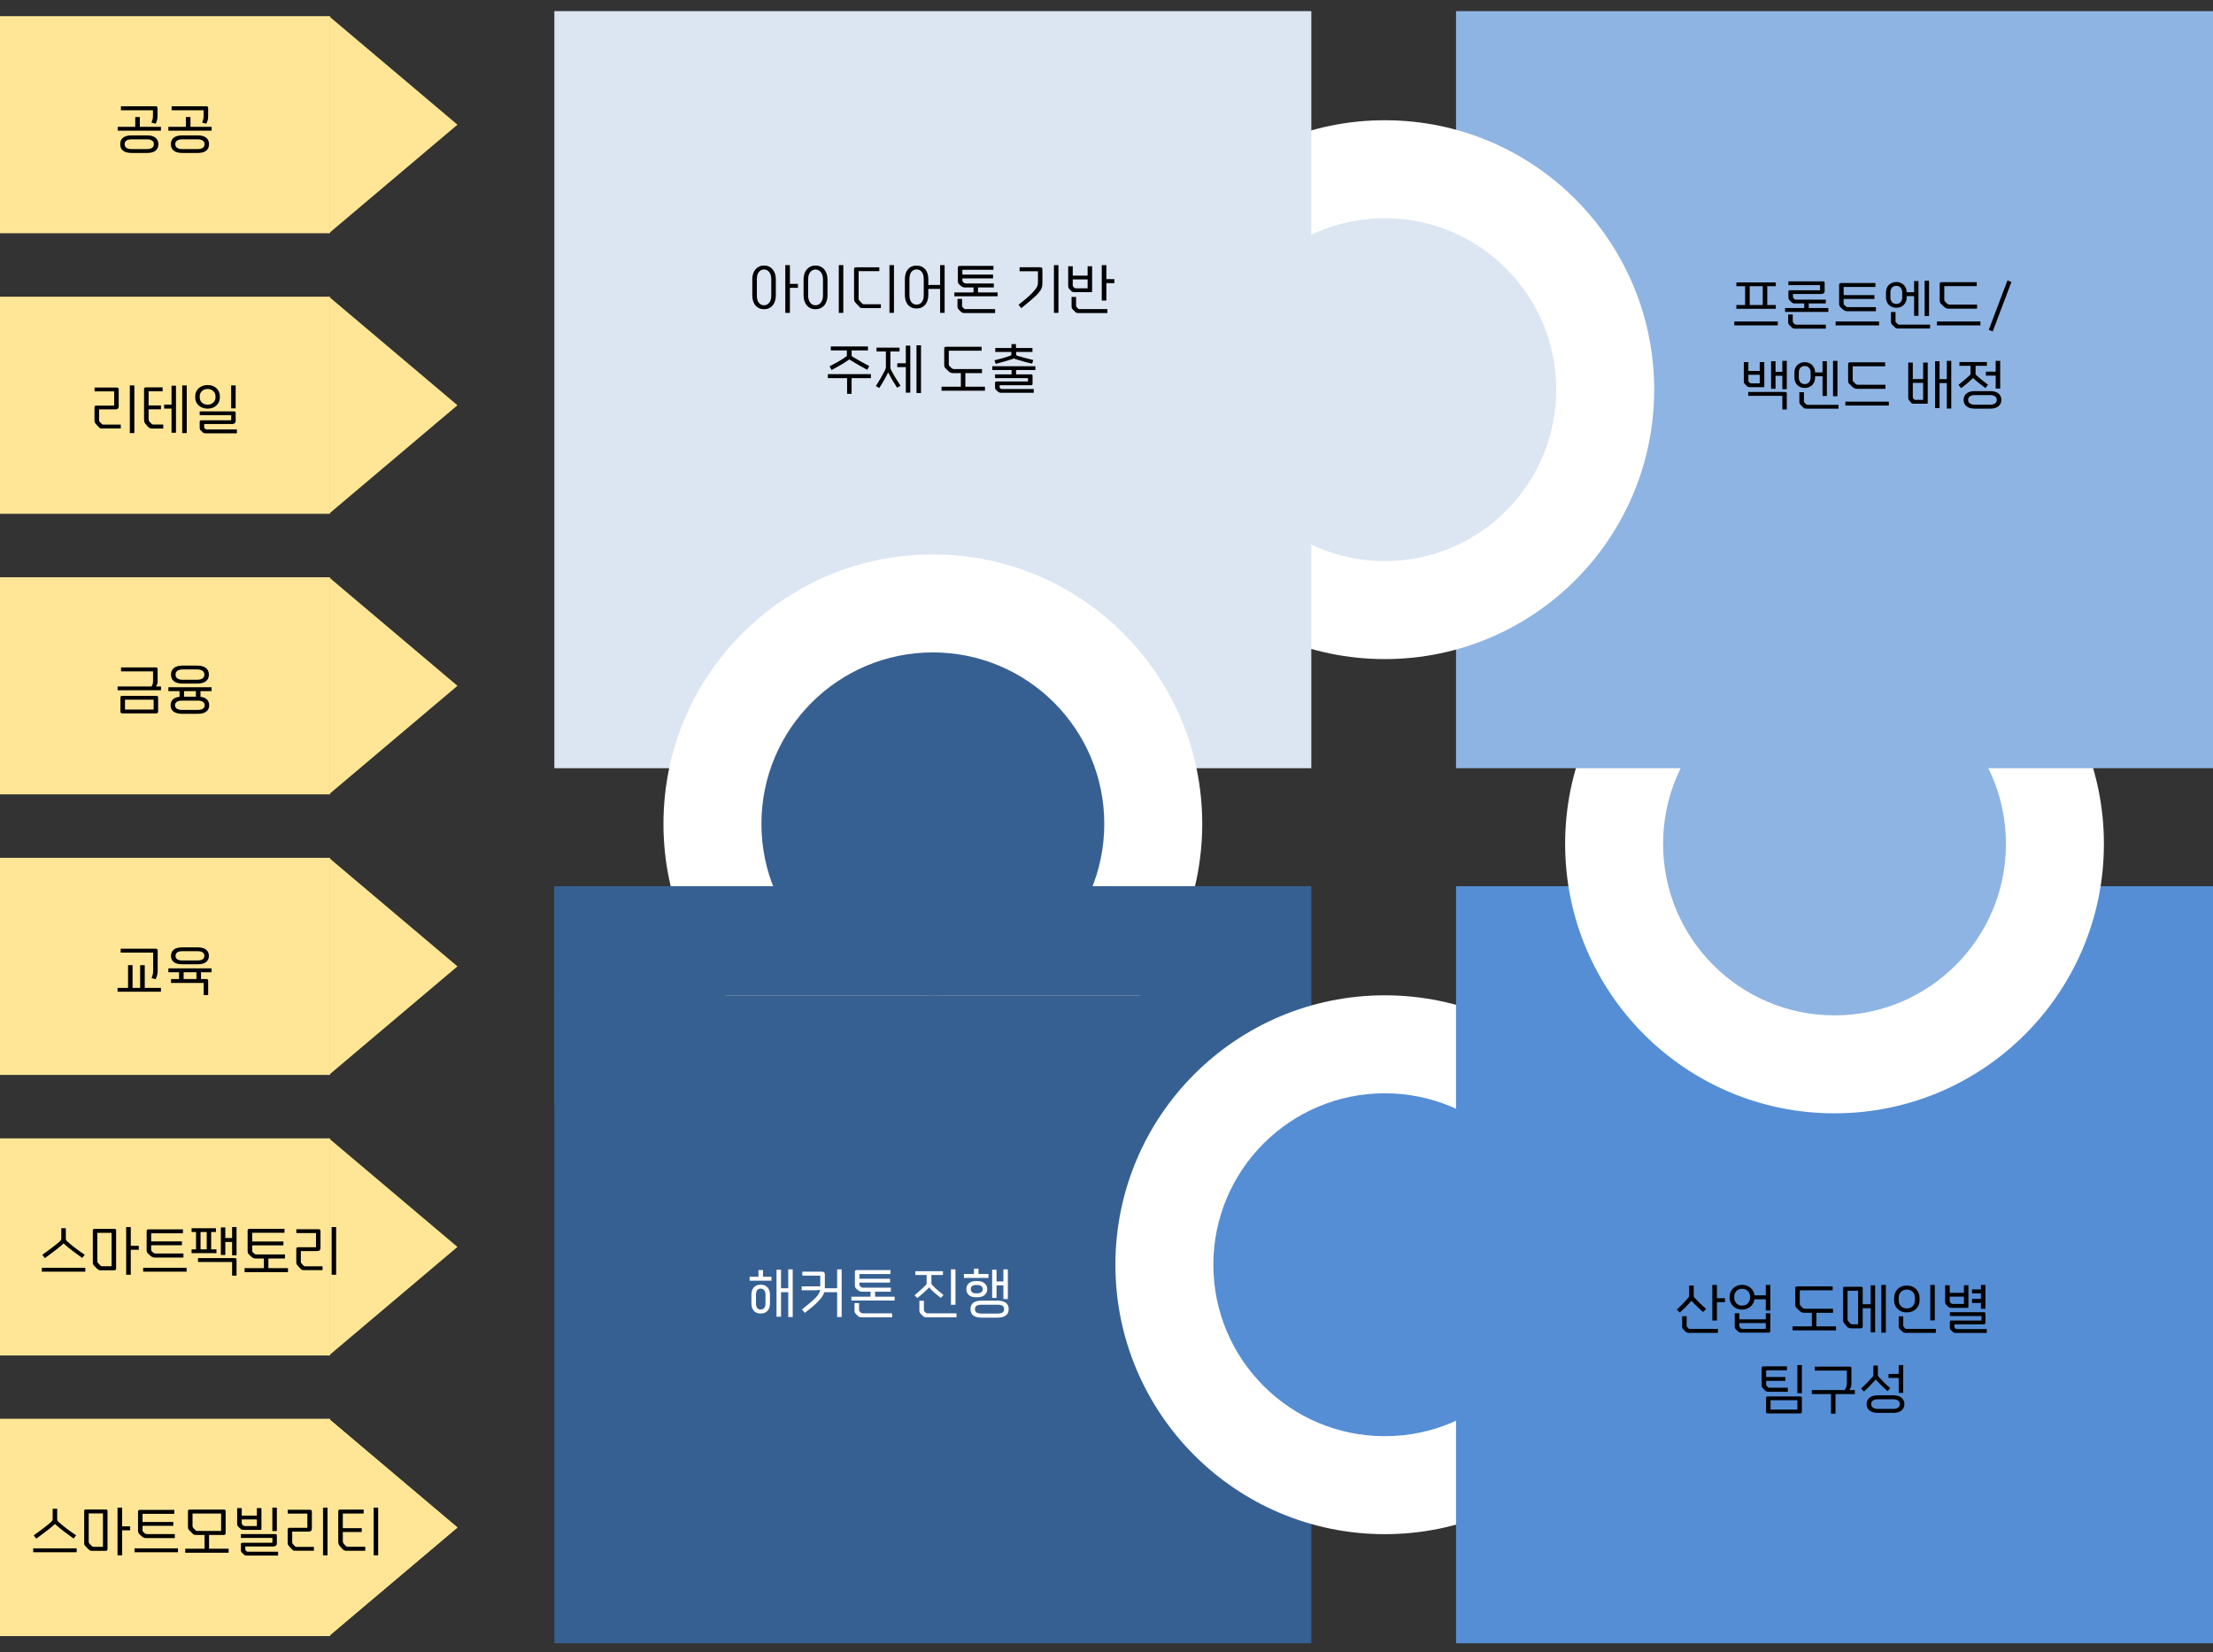 <svg width="994" height="742" viewBox="0 0 994 742" fill="none" xmlns="http://www.w3.org/2000/svg">
<rect x="0" y="0" width="994" height="742" fill="#333333" stroke="none"/>
<rect x="249" y="398" width="340" height="340" fill="#376092"/>
<circle cx="622" cy="568" r="121" fill="white"/>
<circle cx="622" cy="568" r="77" fill="#558ED5"/>
<rect x="654" y="398" width="340" height="340" fill="#558ED5"/>
<circle cx="824" cy="379" r="121" fill="white"/>
<circle cx="824" cy="379" r="77" fill="#8EB4E3"/>
<rect x="654" y="5" width="340" height="340" fill="#8EB4E3"/>
<circle cx="622" cy="175" r="121" fill="white"/>
<circle cx="622" cy="175" r="77" fill="#DCE6F2"/>
<rect x="249" y="5" width="340" height="340" fill="#DCE6F2"/>
<circle cx="419" cy="370" r="121" fill="white"/>
<circle cx="419" cy="370" r="77" fill="#376092"/>
<rect x="249" y="398" width="331" height="49" fill="#376092"/>
<rect x="249" y="447" width="269" height="49" fill="#376092"/>
<path d="M354.804 119.075V127.5H358.404V129.275H354.804V140.5H352.729V119.075H354.804ZM348.479 132.675C348.479 133.608 348.354 134.458 348.104 135.225C347.854 135.992 347.495 136.65 347.029 137.2C346.579 137.733 346.029 138.15 345.379 138.45C344.729 138.733 343.995 138.875 343.179 138.875C342.379 138.875 341.654 138.733 341.004 138.45C340.354 138.15 339.795 137.733 339.329 137.2C338.879 136.65 338.529 135.992 338.279 135.225C338.029 134.458 337.904 133.608 337.904 132.675V125.45C337.904 124.517 338.029 123.675 338.279 122.925C338.529 122.158 338.879 121.508 339.329 120.975C339.795 120.425 340.354 120 341.004 119.7C341.654 119.4 342.379 119.25 343.179 119.25C343.995 119.25 344.729 119.4 345.379 119.7C346.029 120 346.579 120.425 347.029 120.975C347.495 121.508 347.854 122.158 348.104 122.925C348.354 123.675 348.479 124.517 348.479 125.45V132.675ZM346.429 125.45C346.429 124 346.112 122.9 345.479 122.15C344.862 121.4 344.095 121.025 343.179 121.025C342.245 121.025 341.47 121.4 340.854 122.15C340.254 122.883 339.954 123.983 339.954 125.45V132.675C339.954 134.142 340.254 135.25 340.854 136C341.47 136.733 342.245 137.1 343.179 137.1C344.095 137.1 344.862 136.725 345.479 135.975C346.112 135.225 346.429 134.125 346.429 132.675V125.45ZM378.783 119.075V140.5H376.758V119.075H378.783ZM371.683 132.675C371.683 133.608 371.549 134.458 371.283 135.225C371.033 135.992 370.674 136.65 370.208 137.2C369.741 137.733 369.174 138.15 368.508 138.45C367.841 138.733 367.099 138.875 366.283 138.875C365.483 138.875 364.749 138.733 364.083 138.45C363.433 138.15 362.874 137.733 362.408 137.2C361.941 136.65 361.574 135.992 361.308 135.225C361.058 134.458 360.933 133.608 360.933 132.675V125.45C360.933 124.517 361.058 123.675 361.308 122.925C361.574 122.158 361.941 121.508 362.408 120.975C362.874 120.425 363.433 120 364.083 119.7C364.749 119.4 365.483 119.25 366.283 119.25C367.099 119.25 367.841 119.4 368.508 119.7C369.174 120 369.741 120.425 370.208 120.975C370.674 121.508 371.033 122.158 371.283 122.925C371.549 123.675 371.683 124.517 371.683 125.45V132.675ZM369.658 125.45C369.658 124.733 369.566 124.1 369.383 123.55C369.199 122.983 368.949 122.517 368.633 122.15C368.333 121.783 367.974 121.508 367.558 121.325C367.158 121.125 366.733 121.025 366.283 121.025C365.833 121.025 365.408 121.125 365.008 121.325C364.608 121.508 364.258 121.783 363.958 122.15C363.658 122.517 363.416 122.983 363.233 123.55C363.066 124.1 362.983 124.733 362.983 125.45V132.675C362.983 133.408 363.066 134.05 363.233 134.6C363.416 135.15 363.658 135.608 363.958 135.975C364.258 136.342 364.608 136.625 365.008 136.825C365.408 137.008 365.833 137.1 366.283 137.1C366.733 137.1 367.158 137.008 367.558 136.825C367.974 136.625 368.333 136.342 368.633 135.975C368.949 135.608 369.199 135.15 369.383 134.6C369.566 134.05 369.658 133.408 369.658 132.675V125.45ZM401.537 119.075V140.5H399.512V119.075H401.537ZM383.612 120.875C383.612 120.325 383.895 120.05 384.462 120.05H394.962V121.775H385.662V134.225C385.662 134.492 385.762 134.725 385.962 134.925L387.287 136.35C387.387 136.433 387.495 136.508 387.612 136.575C387.728 136.625 387.862 136.65 388.012 136.65H395.662V138.375H387.712C387.462 138.375 387.245 138.367 387.062 138.35C386.895 138.333 386.745 138.3 386.612 138.25C386.478 138.183 386.345 138.1 386.212 138C386.078 137.9 385.937 137.767 385.787 137.6L384.337 136.025C384.203 135.875 384.087 135.742 383.987 135.625C383.903 135.492 383.828 135.35 383.762 135.2C383.712 135.05 383.67 134.883 383.637 134.7C383.62 134.5 383.612 134.25 383.612 133.95V120.875ZM424.29 119.075V140.5H422.265V129.75H416.965V132.425C416.965 133.375 416.84 134.233 416.59 135C416.34 135.75 415.982 136.392 415.515 136.925C415.065 137.442 414.515 137.842 413.865 138.125C413.215 138.408 412.49 138.55 411.69 138.55C410.874 138.55 410.14 138.408 409.49 138.125C408.84 137.842 408.29 137.442 407.84 136.925C407.39 136.392 407.04 135.75 406.79 135C406.557 134.233 406.44 133.375 406.44 132.425V125.4C406.44 123.483 406.907 121.983 407.84 120.9C408.774 119.817 410.057 119.275 411.69 119.275C413.307 119.275 414.59 119.817 415.54 120.9C416.49 121.983 416.965 123.483 416.965 125.4V127.975H422.265V119.075H424.29ZM414.915 125.4C414.915 123.933 414.615 122.833 414.015 122.1C413.415 121.367 412.64 121 411.69 121C410.74 121 409.965 121.367 409.365 122.1C408.782 122.833 408.49 123.933 408.49 125.4V132.425C408.49 133.892 408.782 134.992 409.365 135.725C409.949 136.442 410.724 136.8 411.69 136.8C412.657 136.8 413.432 136.442 414.015 135.725C414.615 134.992 414.915 133.892 414.915 132.425V125.4ZM430.244 120.2C430.244 119.667 430.528 119.4 431.094 119.4H446.219V121.175H432.269V123.3H446.044V125.025H432.269V125.95C432.269 126.283 432.378 126.525 432.594 126.675L433.094 127.1C433.294 127.233 433.561 127.3 433.894 127.3H446.394V129.1H439.294V131.35H448.094V133.075H428.669V131.35H437.269V129.1H433.494C432.794 129.1 432.236 128.917 431.819 128.55L430.944 127.825C430.711 127.625 430.536 127.417 430.419 127.2C430.303 126.967 430.244 126.658 430.244 126.275V120.2ZM433.269 140.6C432.936 140.6 432.636 140.558 432.369 140.475C432.119 140.408 431.886 140.267 431.669 140.05L430.694 139.1C430.461 138.867 430.294 138.642 430.194 138.425C430.111 138.192 430.069 137.908 430.069 137.575V134.225H432.119V137.3C432.119 137.483 432.153 137.633 432.219 137.75C432.286 137.85 432.369 137.95 432.469 138.05L432.919 138.55C433.103 138.733 433.361 138.825 433.694 138.825H446.969V140.6H433.269ZM457.463 136.875C458.747 135.892 459.913 134.95 460.963 134.05C462.03 133.133 462.863 132.367 463.463 131.75C464.047 131.15 464.513 130.625 464.863 130.175C465.23 129.708 465.513 129.292 465.713 128.925C465.913 128.542 466.047 128.183 466.113 127.85C466.18 127.517 466.213 127.183 466.213 126.85V121.825H457.963V120.025H467.313C467.613 120.025 467.838 120.117 467.988 120.3C468.138 120.467 468.213 120.7 468.213 121V126.6C468.213 127.2 468.188 127.742 468.138 128.225C468.088 128.692 467.963 129.158 467.763 129.625C467.563 130.092 467.255 130.592 466.838 131.125C466.438 131.642 465.872 132.25 465.138 132.95C464.472 133.583 463.605 134.35 462.538 135.25C461.488 136.15 460.222 137.2 458.738 138.4L457.463 136.875ZM475.413 119.075V140.5H473.388V119.075H475.413ZM481.842 123.775H488.517V119.575H490.542V130.75C490.542 131.05 490.442 131.2 490.242 131.2H482.767C482.434 131.2 482.142 131.175 481.892 131.125C481.642 131.058 481.426 130.933 481.242 130.75L480.317 129.8C480.134 129.617 480.001 129.417 479.917 129.2C479.834 128.983 479.792 128.667 479.792 128.25V119.575H481.842V123.775ZM488.517 129.475V125.475H481.842V127.9C481.842 128.167 481.859 128.358 481.892 128.475C481.942 128.575 482.026 128.692 482.142 128.825L482.492 129.175C482.592 129.308 482.701 129.392 482.817 129.425C482.951 129.458 483.142 129.475 483.392 129.475H488.517ZM496.942 134.975H494.867V119.075H496.942V125.35H500.542V127.15H496.942V134.975ZM484.392 140.6C484.109 140.6 483.851 140.567 483.617 140.5C483.384 140.45 483.192 140.342 483.042 140.175L481.842 138.975C481.492 138.642 481.317 138.208 481.317 137.675V133.35H483.342V137.35C483.342 137.6 483.434 137.8 483.617 137.95L484.292 138.625C484.409 138.758 484.601 138.825 484.867 138.825H497.392V140.6H484.392ZM373.16 155.6H389.86V157.375H382.51V159.525C382.51 159.708 382.543 159.85 382.61 159.95C382.693 160.033 382.81 160.125 382.96 160.225C384.11 160.925 385.318 161.625 386.585 162.325C387.868 163.025 389.16 163.725 390.46 164.425L389.51 166.075C388.21 165.375 386.901 164.65 385.585 163.9C384.268 163.15 383.01 162.4 381.81 161.65C381.76 161.617 381.701 161.575 381.635 161.525C381.585 161.458 381.543 161.383 381.51 161.3C381.443 161.45 381.326 161.567 381.16 161.65C379.943 162.483 378.685 163.283 377.385 164.05C376.085 164.8 374.801 165.508 373.535 166.175L372.61 164.525C373.876 163.875 375.126 163.2 376.36 162.5C377.593 161.783 378.785 161.025 379.935 160.225C380.068 160.142 380.176 160.05 380.26 159.95C380.343 159.85 380.385 159.708 380.385 159.525V157.375H373.16V155.6ZM380.485 176.875V169.825H371.835V168.025H391.185V169.825H382.51V176.875H380.485ZM400.388 166.4C400.988 167.55 401.63 168.692 402.313 169.825C402.997 170.942 403.722 172.075 404.488 173.225L402.963 174.15C402.247 173.05 401.563 171.958 400.913 170.875C400.28 169.792 399.688 168.7 399.138 167.6C399.105 167.567 399.063 167.525 399.013 167.475C398.98 167.425 398.955 167.358 398.938 167.275C398.922 167.358 398.888 167.425 398.838 167.475C398.805 167.525 398.772 167.567 398.738 167.6C398.205 168.717 397.613 169.833 396.963 170.95C396.33 172.05 395.647 173.15 394.913 174.25L393.388 173.35C394.138 172.217 394.847 171.075 395.513 169.925C396.18 168.775 396.822 167.6 397.438 166.4C397.522 166.233 397.588 166.083 397.638 165.95C397.705 165.8 397.755 165.658 397.788 165.525C397.838 165.392 397.872 165.25 397.888 165.1C397.905 164.95 397.913 164.767 397.913 164.55V157.85H393.713V156.125H404.038V157.85H399.938V164.55C399.938 164.767 399.938 164.95 399.938 165.1C399.955 165.25 399.98 165.392 400.013 165.525C400.047 165.658 400.088 165.8 400.138 165.95C400.205 166.083 400.288 166.233 400.388 166.4ZM408.863 155.225V176.35H406.863V164.875H403.038V163.15H406.863V155.225H408.863ZM411.663 155.075H413.688V176.5H411.663V155.075ZM424.108 156.5C424.108 155.983 424.391 155.725 424.958 155.725H440.908V157.5H426.158V163.525C426.158 163.958 426.308 164.283 426.608 164.5L427.458 165.375C427.591 165.475 427.749 165.567 427.933 165.65C428.116 165.717 428.349 165.75 428.633 165.75H441.083V167.575H433.608V173.675H442.408V175.475H422.908V173.675H431.583V167.575H428.158C427.391 167.575 426.749 167.35 426.233 166.9L424.908 165.6C424.658 165.4 424.458 165.167 424.308 164.9C424.174 164.633 424.108 164.283 424.108 163.85V156.5ZM454.362 168.125V166.175H445.712V164.475H465.062V166.175H456.387V168.125H463.112C463.562 168.125 463.787 168.342 463.787 168.775V172.425C463.787 172.808 463.545 173 463.062 173H449.012V173.925C449.012 174.075 449.053 174.183 449.137 174.25L449.512 174.575C449.595 174.658 449.695 174.7 449.812 174.7H464.337V176.4H449.637C449.07 176.4 448.612 176.233 448.262 175.9L447.462 175.2C447.112 174.9 446.937 174.475 446.937 173.925V171.95C446.937 171.533 447.162 171.325 447.612 171.325H461.737V169.825H446.937V168.125H454.362ZM447.037 156.275H454.312V154.525H456.337V156.275H463.737V158.05H456.387V159.025C456.387 159.392 456.545 159.633 456.862 159.75C458.062 160.117 459.262 160.458 460.462 160.775C461.662 161.092 462.87 161.392 464.087 161.675L463.612 163.3C462.262 163.017 460.937 162.692 459.637 162.325C458.353 161.958 457.062 161.575 455.762 161.175C455.578 161.108 455.453 160.983 455.387 160.8C455.32 160.967 455.187 161.092 454.987 161.175C453.687 161.575 452.387 161.967 451.087 162.35C449.803 162.717 448.52 163.075 447.237 163.425L446.687 161.8C447.887 161.517 449.07 161.217 450.237 160.9C451.42 160.567 452.603 160.183 453.787 159.75C454.103 159.617 454.262 159.375 454.262 159.025V158.05H447.037V156.275Z" fill="black"/>
<path d="M778.988 146.125V144.375H798.513V146.125H778.988ZM785.913 136.975H791.763V128.525H785.913V136.975ZM793.788 136.975H797.613V138.675H779.913V136.975H783.838V128.525H779.913V126.825H797.613V128.525H793.788V136.975ZM817.491 128.05H803.291V126.35H818.891C819.341 126.35 819.566 126.558 819.566 126.975V130.85C819.566 131.233 819.425 131.525 819.141 131.725C818.875 131.925 818.525 132.025 818.091 132.025H805.341V133.275C805.341 133.408 805.35 133.525 805.366 133.625C805.383 133.708 805.458 133.808 805.591 133.925L806.016 134.325C806.116 134.442 806.216 134.517 806.316 134.55C806.433 134.567 806.558 134.575 806.691 134.575H820.091V136.275H812.416V138.35H821.216V140.075H801.791V138.35H810.391V136.275H806.041C805.758 136.275 805.508 136.233 805.291 136.15C805.091 136.067 804.9 135.933 804.716 135.75L803.791 134.85C803.608 134.667 803.475 134.475 803.391 134.275C803.325 134.075 803.291 133.833 803.291 133.55V130.975C803.291 130.558 803.516 130.35 803.966 130.35H817.341C817.441 130.35 817.491 130.3 817.491 130.2V128.05ZM806.391 147.6C806.058 147.6 805.758 147.558 805.491 147.475C805.241 147.408 805.008 147.267 804.791 147.05L803.816 146.1C803.583 145.867 803.416 145.642 803.316 145.425C803.233 145.192 803.191 144.908 803.191 144.575V141.225H805.241V144.3C805.241 144.483 805.275 144.633 805.341 144.75C805.408 144.85 805.491 144.95 805.591 145.05L806.041 145.55C806.225 145.733 806.483 145.825 806.816 145.825H820.091V147.6H806.391ZM826.07 127.9C826.07 127.367 826.362 127.1 826.945 127.1H842.37V128.875H828.095V132.525H841.92V134.25H828.095V136.125C828.095 136.358 828.112 136.533 828.145 136.65C828.195 136.767 828.287 136.892 828.42 137.025L829.12 137.625C829.237 137.742 829.37 137.825 829.52 137.875C829.67 137.925 829.879 137.95 830.145 137.95H842.595V139.775H829.82C829.054 139.775 828.42 139.55 827.92 139.1L826.895 138.2C826.612 137.95 826.404 137.692 826.27 137.425C826.137 137.142 826.07 136.808 826.07 136.425V127.9ZM824.495 146.125V144.375H844.02V146.125H824.495ZM861.699 126.225V141.825H859.749V132.975H856.399V133.625C856.399 134.258 856.291 134.858 856.074 135.425C855.858 135.975 855.549 136.458 855.149 136.875C854.749 137.292 854.258 137.625 853.674 137.875C853.108 138.108 852.474 138.225 851.774 138.225C851.074 138.225 850.433 138.108 849.849 137.875C849.283 137.625 848.791 137.292 848.374 136.875C847.974 136.458 847.666 135.975 847.449 135.425C847.233 134.858 847.124 134.258 847.124 133.625V131.225C847.124 130.592 847.233 130 847.449 129.45C847.666 128.883 847.974 128.4 848.374 128C848.791 127.583 849.283 127.258 849.849 127.025C850.433 126.775 851.074 126.65 851.774 126.65C852.474 126.65 853.108 126.775 853.674 127.025C854.258 127.258 854.749 127.583 855.149 128C855.549 128.4 855.858 128.883 856.074 129.45C856.291 130 856.399 130.592 856.399 131.225V131.25H859.749V126.225H861.699ZM852.524 147.525C852.258 147.525 851.999 147.492 851.749 147.425C851.516 147.358 851.324 147.242 851.174 147.075L849.874 145.8C849.524 145.45 849.349 145.017 849.349 144.5V140.15H851.399V144.275C851.399 144.508 851.474 144.683 851.624 144.8L852.449 145.6C852.549 145.733 852.716 145.8 852.949 145.8H866.924V147.525H852.524ZM854.399 131.225C854.399 130.425 854.166 129.75 853.699 129.2C853.233 128.65 852.591 128.375 851.774 128.375C850.924 128.375 850.266 128.65 849.799 129.2C849.333 129.75 849.099 130.425 849.099 131.225V133.625C849.099 134.442 849.333 135.125 849.799 135.675C850.266 136.225 850.924 136.5 851.774 136.5C852.591 136.5 853.233 136.225 853.699 135.675C854.166 135.125 854.399 134.442 854.399 133.625V131.225ZM864.474 126.075H866.449V141.95H864.474V126.075ZM871.253 127.5C871.253 126.983 871.536 126.725 872.103 126.725H887.878V128.5H873.303V134.575C873.303 135.008 873.453 135.333 873.753 135.55L874.603 136.425C874.736 136.508 874.895 136.592 875.078 136.675C875.261 136.758 875.495 136.8 875.778 136.8H888.028V138.625H875.303C874.903 138.625 874.545 138.567 874.228 138.45C873.928 138.317 873.645 138.15 873.378 137.95L872.053 136.65C871.803 136.45 871.603 136.217 871.453 135.95C871.32 135.683 871.253 135.325 871.253 134.875V127.5ZM870.003 146.125V144.375H889.528V146.125H870.003ZM901.682 125.925L903.457 126.625L895.057 148.85L893.282 148.15L901.682 125.925ZM785.308 166.6H790.408V162.625H792.458V173.475C792.458 173.742 792.349 173.875 792.133 173.875H786.033C785.483 173.875 785.041 173.733 784.708 173.45L783.783 172.55C783.599 172.367 783.466 172.192 783.383 172.025C783.299 171.842 783.258 171.583 783.258 171.25V162.625H785.308V166.6ZM790.408 172.15V168.325H785.308V170.875C785.308 171.058 785.324 171.192 785.358 171.275C785.391 171.342 785.449 171.408 785.533 171.475L785.958 171.95C786.041 172.017 786.124 172.067 786.208 172.1C786.291 172.133 786.416 172.15 786.583 172.15H790.408ZM797.508 162.225V167H800.558V162.075H802.558V174.775H800.558V168.775H797.508V174.6H795.508V162.225H797.508ZM801.808 176.025C802.308 176.025 802.558 176.258 802.558 176.725V183.9H800.558V177.775H785.233V176.025H801.808ZM820.562 162.225V177.825H818.612V168.975H815.262V169.625C815.262 170.258 815.153 170.858 814.937 171.425C814.72 171.975 814.412 172.458 814.012 172.875C813.612 173.292 813.12 173.625 812.537 173.875C811.97 174.108 811.337 174.225 810.637 174.225C809.937 174.225 809.295 174.108 808.712 173.875C808.145 173.625 807.653 173.292 807.237 172.875C806.837 172.458 806.528 171.975 806.312 171.425C806.095 170.858 805.987 170.258 805.987 169.625V167.225C805.987 166.592 806.095 166 806.312 165.45C806.528 164.883 806.837 164.4 807.237 164C807.653 163.583 808.145 163.258 808.712 163.025C809.295 162.775 809.937 162.65 810.637 162.65C811.337 162.65 811.97 162.775 812.537 163.025C813.12 163.258 813.612 163.583 814.012 164C814.412 164.4 814.72 164.883 814.937 165.45C815.153 166 815.262 166.592 815.262 167.225V167.25H818.612V162.225H820.562ZM811.387 183.525C811.12 183.525 810.862 183.492 810.612 183.425C810.378 183.358 810.187 183.242 810.037 183.075L808.737 181.8C808.387 181.45 808.212 181.017 808.212 180.5V176.15H810.262V180.275C810.262 180.508 810.337 180.683 810.487 180.8L811.312 181.6C811.412 181.733 811.578 181.8 811.812 181.8H825.787V183.525H811.387ZM813.262 167.225C813.262 166.425 813.028 165.75 812.562 165.2C812.095 164.65 811.453 164.375 810.637 164.375C809.787 164.375 809.128 164.65 808.662 165.2C808.195 165.75 807.962 166.425 807.962 167.225V169.625C807.962 170.442 808.195 171.125 808.662 171.675C809.128 172.225 809.787 172.5 810.637 172.5C811.453 172.5 812.095 172.225 812.562 171.675C813.028 171.125 813.262 170.442 813.262 169.625V167.225ZM823.337 162.075H825.312V177.95H823.337V162.075ZM830.115 163.5C830.115 162.983 830.399 162.725 830.965 162.725H846.74V164.5H832.165V170.575C832.165 171.008 832.315 171.333 832.615 171.55L833.465 172.425C833.599 172.508 833.757 172.592 833.94 172.675C834.124 172.758 834.357 172.8 834.64 172.8H846.89V174.625H834.165C833.765 174.625 833.407 174.567 833.09 174.45C832.79 174.317 832.507 174.15 832.24 173.95L830.915 172.65C830.665 172.45 830.465 172.217 830.315 171.95C830.182 171.683 830.115 171.325 830.115 170.875V163.5ZM828.865 182.125V180.375H848.39V182.125H828.865ZM859.16 170.25H863.81V162.825H865.86V180.9C865.86 181.167 865.743 181.3 865.51 181.3H859.56C859.01 181.3 858.61 181.142 858.36 180.825L857.585 179.875C857.401 179.675 857.276 179.483 857.21 179.3C857.143 179.1 857.11 178.808 857.11 178.425V162.825H859.16V170.25ZM863.81 179.575V171.95H859.16V178.25C859.16 178.433 859.176 178.575 859.21 178.675C859.243 178.758 859.31 178.85 859.41 178.95L859.685 179.325C859.835 179.492 860.051 179.575 860.335 179.575H863.81ZM871.185 162.225V170.275H874.435V162.075H876.435V183.475H874.435V172.025H871.185V183.275H869.16V162.225H871.185ZM894.013 175.65C894.713 175.65 895.363 175.733 895.963 175.9C896.58 176.067 897.105 176.317 897.538 176.65C897.972 176.967 898.313 177.375 898.563 177.875C898.813 178.358 898.938 178.925 898.938 179.575C898.938 180.225 898.813 180.8 898.563 181.3C898.313 181.783 897.972 182.192 897.538 182.525C897.105 182.858 896.588 183.108 895.988 183.275C895.388 183.442 894.73 183.525 894.013 183.525H886.938C886.205 183.525 885.538 183.442 884.938 183.275C884.338 183.108 883.813 182.858 883.363 182.525C882.93 182.192 882.588 181.783 882.338 181.3C882.105 180.8 881.988 180.225 881.988 179.575C881.988 178.925 882.113 178.358 882.363 177.875C882.613 177.375 882.955 176.967 883.388 176.65C883.822 176.317 884.338 176.067 884.938 175.9C885.555 175.733 886.222 175.65 886.938 175.65H894.013ZM886.938 177.425C886.105 177.425 885.405 177.608 884.838 177.975C884.288 178.325 884.013 178.858 884.013 179.575C884.013 180.292 884.288 180.833 884.838 181.2C885.405 181.567 886.105 181.75 886.938 181.75H894.013C894.83 181.75 895.513 181.567 896.063 181.2C896.613 180.833 896.888 180.292 896.888 179.575C896.888 178.858 896.613 178.325 896.063 177.975C895.513 177.608 894.83 177.425 894.013 177.425H886.938ZM880.113 162.6H892.438V164.3H887.363V167.825C887.363 168.008 887.405 168.158 887.488 168.275C887.588 168.375 887.688 168.492 887.788 168.625C888.605 169.342 889.43 170.042 890.263 170.725C891.113 171.408 892.005 172.092 892.938 172.775L891.788 174.275C890.838 173.558 889.922 172.858 889.038 172.175C888.155 171.492 887.338 170.8 886.588 170.1C886.405 169.933 886.297 169.783 886.263 169.65C886.23 169.733 886.18 169.808 886.113 169.875C886.063 169.942 885.997 170.017 885.913 170.1C885.113 170.833 884.297 171.55 883.463 172.25C882.647 172.933 881.788 173.625 880.888 174.325L879.663 172.85C880.53 172.167 881.372 171.483 882.188 170.8C883.022 170.1 883.838 169.375 884.638 168.625C884.772 168.508 884.88 168.392 884.963 168.275C885.047 168.158 885.088 168.008 885.088 167.825V164.3H880.113V162.6ZM896.388 162.075H898.413V174.525H896.388V168.675H891.988V166.9H896.388V162.075Z" fill="black"/>
<path d="M771.181 593.025H769.106V577.075H771.181V583.05H774.781V584.825H771.181V593.025ZM758.606 598.6C758.322 598.6 758.064 598.567 757.831 598.5C757.597 598.45 757.397 598.342 757.231 598.175L756.081 597.025C755.731 596.692 755.556 596.258 755.556 595.725V591.125H757.581V595.45C757.581 595.667 757.664 595.842 757.831 595.975L758.506 596.65C758.606 596.767 758.772 596.825 759.006 596.825H771.631V598.6H758.606ZM761.181 582.875C761.981 583.725 762.806 584.567 763.656 585.4C764.506 586.233 765.389 587.042 766.306 587.825L764.981 589.225C764.131 588.442 763.289 587.675 762.456 586.925C761.639 586.158 760.847 585.358 760.081 584.525C759.997 584.442 759.931 584.375 759.881 584.325C759.831 584.258 759.797 584.183 759.781 584.1C759.747 584.183 759.697 584.258 759.631 584.325C759.581 584.375 759.514 584.442 759.431 584.525C758.697 585.358 757.922 586.183 757.106 587C756.289 587.8 755.422 588.617 754.506 589.45L753.156 588.15C754.089 587.3 754.972 586.442 755.806 585.575C756.656 584.708 757.464 583.808 758.231 582.875C758.364 582.742 758.472 582.625 758.556 582.525C758.656 582.408 758.706 582.258 758.706 582.075V577.35H760.756V582.075C760.756 582.258 760.797 582.408 760.881 582.525C760.981 582.642 761.081 582.758 761.181 582.875ZM782.51 577.025C783.31 577.025 784.035 577.158 784.685 577.425C785.335 577.675 785.893 578.017 786.36 578.45C786.843 578.883 787.226 579.383 787.51 579.95C787.81 580.517 787.993 581.117 788.06 581.75H793.135V577.075H795.16V588.575H793.135V583.525H788.035C787.951 584.158 787.76 584.758 787.46 585.325C787.16 585.875 786.768 586.358 786.285 586.775C785.801 587.192 785.235 587.525 784.585 587.775C783.951 588.025 783.26 588.15 782.51 588.15C781.66 588.15 780.885 588.008 780.185 587.725C779.485 587.425 778.893 587.033 778.41 586.55C777.926 586.067 777.551 585.508 777.285 584.875C777.018 584.242 776.885 583.583 776.885 582.9V582.275C776.885 581.592 777.018 580.933 777.285 580.3C777.551 579.667 777.926 579.108 778.41 578.625C778.893 578.142 779.485 577.758 780.185 577.475C780.885 577.175 781.66 577.025 782.51 577.025ZM781.235 592.525H793.135V589.8H795.16V597.7C795.16 598.233 794.885 598.5 794.335 598.5H782.135C781.868 598.5 781.618 598.467 781.385 598.4C781.151 598.333 780.951 598.217 780.785 598.05L779.71 597.025C779.36 596.692 779.185 596.258 779.185 595.725V589.8H781.235V592.525ZM786.06 582.275C786.06 581.808 785.976 581.367 785.81 580.95C785.643 580.517 785.401 580.142 785.085 579.825C784.785 579.508 784.418 579.258 783.985 579.075C783.551 578.892 783.06 578.8 782.51 578.8C781.976 578.8 781.493 578.892 781.06 579.075C780.626 579.258 780.251 579.508 779.935 579.825C779.618 580.142 779.376 580.517 779.21 580.95C779.043 581.367 778.96 581.808 778.96 582.275V582.9C778.96 583.367 779.043 583.808 779.21 584.225C779.376 584.642 779.61 585.008 779.91 585.325C780.226 585.642 780.601 585.9 781.035 586.1C781.468 586.283 781.96 586.375 782.51 586.375C783.026 586.375 783.501 586.283 783.935 586.1C784.385 585.9 784.76 585.642 785.06 585.325C785.376 585.008 785.618 584.642 785.785 584.225C785.968 583.792 786.06 583.35 786.06 582.9V582.275ZM781.235 595.6C781.235 595.717 781.26 595.817 781.31 595.9C781.36 595.967 781.418 596.042 781.485 596.125L782.01 596.625C782.11 596.758 782.285 596.825 782.535 596.825H793.135V594.2H781.235V595.6ZM806.354 578.5C806.354 577.983 806.637 577.725 807.204 577.725H823.154V579.5H808.404V585.525C808.404 585.958 808.554 586.283 808.854 586.5L809.704 587.375C809.837 587.475 809.995 587.567 810.179 587.65C810.362 587.717 810.595 587.75 810.879 587.75H823.329V589.575H815.854V595.675H824.654V597.475H805.154V595.675H813.829V589.575H810.404C809.637 589.575 808.995 589.35 808.479 588.9L807.154 587.6C806.904 587.4 806.704 587.167 806.554 586.9C806.42 586.633 806.354 586.283 806.354 585.85V578.5ZM842.233 577.225V598.35H840.233V587.525H836.658V595.75C836.658 596.283 836.366 596.55 835.783 596.55H831.708C831.124 596.55 830.666 596.492 830.333 596.375C829.999 596.242 829.666 595.967 829.333 595.55L828.758 594.8C828.608 594.6 828.466 594.425 828.333 594.275C828.216 594.125 828.116 593.958 828.033 593.775C827.966 593.592 827.908 593.383 827.858 593.15C827.824 592.917 827.808 592.625 827.808 592.275V578.6C827.808 578.133 828.058 577.9 828.558 577.9H835.883C836.399 577.9 836.658 578.133 836.658 578.6V585.75H840.233V577.225H842.233ZM829.858 592.425C829.858 592.708 829.908 592.933 830.008 593.1C830.108 593.267 830.233 593.433 830.383 593.6L830.883 594.2C831.033 594.367 831.199 594.5 831.383 594.6C831.566 594.7 831.799 594.75 832.083 594.75H834.583V579.675H829.858V592.425ZM845.033 577.075H847.058V598.5H845.033V577.075ZM869.037 577.075V592.975H867.012V577.075H869.037ZM856.087 598.6C855.72 598.6 855.403 598.558 855.137 598.475C854.887 598.392 854.662 598.242 854.462 598.025L853.487 597.1C853.253 596.867 853.087 596.633 852.987 596.4C852.887 596.167 852.837 595.867 852.837 595.5V591.175H854.862V595.3C854.862 595.483 854.887 595.625 854.937 595.725C855.003 595.825 855.095 595.933 855.212 596.05L855.662 596.55C855.745 596.633 855.837 596.7 855.937 596.75C856.053 596.8 856.203 596.825 856.387 596.825H869.512V598.6H856.087ZM856.487 577.35C857.387 577.35 858.187 577.5 858.887 577.8C859.603 578.1 860.203 578.5 860.687 579C861.187 579.5 861.562 580.083 861.812 580.75C862.062 581.4 862.187 582.083 862.187 582.8V584C862.187 584.717 862.062 585.4 861.812 586.05C861.562 586.7 861.187 587.275 860.687 587.775C860.203 588.275 859.603 588.675 858.887 588.975C858.187 589.258 857.387 589.4 856.487 589.4C855.57 589.4 854.753 589.258 854.037 588.975C853.337 588.675 852.745 588.275 852.262 587.775C851.778 587.275 851.412 586.7 851.162 586.05C850.912 585.4 850.787 584.717 850.787 584V582.8C850.787 582.083 850.912 581.4 851.162 580.75C851.412 580.083 851.778 579.5 852.262 579C852.745 578.5 853.337 578.1 854.037 577.8C854.753 577.5 855.57 577.35 856.487 577.35ZM860.112 582.8C860.112 582.3 860.028 581.833 859.862 581.4C859.712 580.95 859.478 580.558 859.162 580.225C858.862 579.892 858.487 579.633 858.037 579.45C857.587 579.25 857.07 579.15 856.487 579.15C855.903 579.15 855.387 579.25 854.937 579.45C854.487 579.633 854.103 579.892 853.787 580.225C853.47 580.558 853.228 580.95 853.062 581.4C852.912 581.833 852.837 582.3 852.837 582.8V584C852.837 584.5 852.912 584.967 853.062 585.4C853.228 585.833 853.462 586.217 853.762 586.55C854.078 586.883 854.462 587.15 854.912 587.35C855.362 587.533 855.887 587.625 856.487 587.625C857.07 587.625 857.587 587.533 858.037 587.35C858.487 587.15 858.862 586.883 859.162 586.55C859.478 586.217 859.712 585.833 859.862 585.4C860.028 584.95 860.112 584.483 860.112 584V582.8ZM892.39 598.625H878.44C878.207 598.625 877.99 598.6 877.79 598.55C877.607 598.517 877.449 598.433 877.315 598.3L876.24 597.3C875.957 597.033 875.815 596.683 875.815 596.25V593.675C875.815 593.258 876.04 593.05 876.49 593.05H890.015V591.05H875.815V589.325H891.14C891.574 589.325 891.79 589.533 891.79 589.95V594.15C891.79 594.55 891.557 594.75 891.09 594.75H877.84V595.95C877.84 596.05 877.857 596.133 877.89 596.2C877.94 596.267 877.99 596.325 878.04 596.375L878.465 596.75C878.532 596.783 878.59 596.817 878.64 596.85C878.707 596.883 878.782 596.9 878.865 596.9H892.39V598.625ZM875.74 580.625H882.115V577.2H884.14V586.95C884.14 587.217 884.04 587.35 883.84 587.35H876.415C875.865 587.35 875.415 587.2 875.065 586.9L874.19 586C874.007 585.833 873.874 585.658 873.79 585.475C873.724 585.275 873.69 585.033 873.69 584.75V577.2H875.74V580.625ZM882.115 585.625V582.325H875.74V584.175C875.74 584.375 875.757 584.525 875.79 584.625C875.824 584.725 875.882 584.825 875.965 584.925L876.365 585.325C876.549 585.525 876.774 585.625 877.04 585.625H882.115ZM885.765 579.1H889.765V577.075H891.79V587.775H889.765V585.15H885.765V583.35H889.765V580.875H885.765V579.1ZM793.244 627.875C793.244 627.392 793.486 627.15 793.969 627.15H808.619C809.102 627.15 809.344 627.392 809.344 627.875V633.975C809.344 634.508 809.069 634.775 808.519 634.775H794.069C793.519 634.775 793.244 634.508 793.244 633.975V627.875ZM791.244 614.4C791.244 613.883 791.527 613.625 792.094 613.625H802.644V615.4H793.294V618.425H801.944V620.15H793.294V621.75C793.294 621.933 793.319 622.067 793.369 622.15C793.419 622.233 793.494 622.333 793.594 622.45L794.094 623.025C794.194 623.125 794.302 623.183 794.419 623.2C794.552 623.217 794.711 623.225 794.894 623.225H803.019V625.05H794.494C794.144 625.05 793.827 625.017 793.544 624.95C793.277 624.867 793.036 624.717 792.819 624.5L791.944 623.6C791.727 623.367 791.552 623.15 791.419 622.95C791.302 622.733 791.244 622.433 791.244 622.05V614.4ZM807.319 633.05V628.85H795.269V633.05H807.319ZM809.344 613.075V625.7H807.319V613.075H809.344ZM822.423 634.875V626.075H813.773V624.275H828.598C828.798 623.908 828.956 623.592 829.073 623.325C829.206 623.042 829.306 622.783 829.373 622.55C829.44 622.317 829.481 622.092 829.498 621.875C829.531 621.658 829.548 621.425 829.548 621.175V615.525H815.173V613.75H830.898C831.365 613.75 831.598 613.992 831.598 614.475V620.875C831.598 621.225 831.59 621.533 831.573 621.8C831.556 622.05 831.515 622.3 831.448 622.55C831.398 622.783 831.306 623.042 831.173 623.325C831.056 623.592 830.89 623.908 830.673 624.275H833.123V626.075H824.448V634.875H822.423ZM850.452 626.65C851.152 626.65 851.802 626.733 852.402 626.9C853.019 627.067 853.544 627.317 853.977 627.65C854.41 627.967 854.752 628.375 855.002 628.875C855.252 629.358 855.377 629.925 855.377 630.575C855.377 631.225 855.252 631.8 855.002 632.3C854.752 632.783 854.41 633.192 853.977 633.525C853.544 633.858 853.027 634.108 852.427 634.275C851.827 634.442 851.169 634.525 850.452 634.525H843.377C842.644 634.525 841.977 634.442 841.377 634.275C840.777 634.108 840.252 633.858 839.802 633.525C839.369 633.192 839.027 632.783 838.777 632.3C838.544 631.8 838.427 631.225 838.427 630.575C838.427 629.925 838.552 629.358 838.802 628.875C839.052 628.375 839.394 627.967 839.827 627.65C840.26 627.317 840.777 627.067 841.377 626.9C841.994 626.733 842.66 626.65 843.377 626.65H850.452ZM843.377 628.425C842.544 628.425 841.844 628.608 841.277 628.975C840.727 629.325 840.452 629.858 840.452 630.575C840.452 631.292 840.727 631.833 841.277 632.2C841.844 632.567 842.544 632.75 843.377 632.75H850.452C851.269 632.75 851.952 632.567 852.502 632.2C853.052 631.833 853.327 631.292 853.327 630.575C853.327 629.858 853.052 629.325 852.502 628.975C851.952 628.608 851.269 628.425 850.452 628.425H843.377ZM843.952 618.425C844.785 619.358 845.619 620.242 846.452 621.075C847.302 621.908 848.16 622.7 849.027 623.45L847.802 624.75C846.902 623.917 846.027 623.1 845.177 622.3C844.327 621.483 843.552 620.683 842.852 619.9C842.785 619.817 842.719 619.75 842.652 619.7C842.585 619.633 842.535 619.558 842.502 619.475C842.469 619.558 842.427 619.633 842.377 619.7C842.327 619.75 842.269 619.817 842.202 619.9C841.402 620.8 840.594 621.667 839.777 622.5C838.977 623.317 838.127 624.125 837.227 624.925L835.927 623.6C837.727 621.983 839.427 620.258 841.027 618.425C841.127 618.292 841.219 618.175 841.302 618.075C841.402 617.958 841.452 617.808 841.452 617.625V613.275H843.477V617.625C843.477 617.808 843.519 617.958 843.602 618.075C843.702 618.175 843.819 618.292 843.952 618.425ZM852.827 613.075H854.852V625.525H852.827V618.825H848.252V617.05H852.827V613.075Z" fill="black"/>
<path d="M345.833 585.375C345.833 586.025 345.749 586.625 345.583 587.175C345.416 587.725 345.158 588.208 344.808 588.625C344.458 589.025 344.016 589.342 343.483 589.575C342.966 589.792 342.358 589.9 341.658 589.9C340.958 589.9 340.349 589.792 339.833 589.575C339.316 589.342 338.883 589.025 338.533 588.625C338.199 588.208 337.941 587.725 337.758 587.175C337.591 586.625 337.508 586.025 337.508 585.375V581.45C337.508 580.8 337.591 580.2 337.758 579.65C337.941 579.1 338.199 578.625 338.533 578.225C338.883 577.825 339.316 577.517 339.833 577.3C340.349 577.067 340.958 576.95 341.658 576.95C342.358 576.95 342.966 577.067 343.483 577.3C344.016 577.517 344.458 577.825 344.808 578.225C345.158 578.625 345.416 579.1 345.583 579.65C345.749 580.2 345.833 580.8 345.833 581.45V585.375ZM350.808 570.225V578.55H354.058V570.075H356.058V591.5H354.058V580.325H350.808V591.35H348.783V570.225H350.808ZM343.833 581.45C343.833 580.567 343.641 579.892 343.258 579.425C342.874 578.958 342.341 578.725 341.658 578.725C340.958 578.725 340.433 578.958 340.083 579.425C339.733 579.892 339.558 580.567 339.558 581.45V585.375C339.558 586.275 339.733 586.958 340.083 587.425C340.433 587.892 340.958 588.125 341.658 588.125C342.341 588.125 342.874 587.892 343.258 587.425C343.641 586.958 343.833 586.275 343.833 585.375V581.45ZM336.708 573.4H340.683V570.4H342.733V573.4H346.508V575.175H336.708V573.4ZM360.212 588.1C361.645 586.95 362.845 585.958 363.812 585.125C364.795 584.292 365.603 583.558 366.237 582.925C366.953 582.175 367.47 581.525 367.787 580.975C368.103 580.408 368.303 579.8 368.387 579.15C368.203 579.25 367.97 579.325 367.687 579.375C367.42 579.425 367.07 579.45 366.637 579.45H360.087V577.725H367.812C368.045 577.725 368.253 577.7 368.437 577.65V572.9H360.387V571.125H369.262C369.695 571.125 370.003 571.225 370.187 571.425C370.387 571.625 370.487 571.917 370.487 572.3V577.95C370.487 578.067 370.487 578.175 370.487 578.275C370.487 578.358 370.478 578.45 370.462 578.55H376.012V570.075H378.037V591.5H376.012V580.325H370.212C370.028 580.958 369.745 581.583 369.362 582.2C368.978 582.8 368.428 583.483 367.712 584.25C367.028 585 366.178 585.808 365.162 586.675C364.162 587.525 362.945 588.508 361.512 589.625L360.212 588.1ZM383.99 571.2C383.99 570.667 384.274 570.4 384.84 570.4H399.965V572.175H386.015V574.3H399.79V576.025H386.015V576.95C386.015 577.283 386.124 577.525 386.34 577.675L386.84 578.1C387.04 578.233 387.307 578.3 387.64 578.3H400.14V580.1H393.04V582.35H401.84V584.075H382.415V582.35H391.015V580.1H387.24C386.54 580.1 385.982 579.917 385.565 579.55L384.69 578.825C384.457 578.625 384.282 578.417 384.165 578.2C384.049 577.967 383.99 577.658 383.99 577.275V571.2ZM387.015 591.6C386.682 591.6 386.382 591.558 386.115 591.475C385.865 591.408 385.632 591.267 385.415 591.05L384.44 590.1C384.207 589.867 384.04 589.642 383.94 589.425C383.857 589.192 383.815 588.908 383.815 588.575V585.225H385.865V588.3C385.865 588.483 385.899 588.633 385.965 588.75C386.032 588.85 386.115 588.95 386.215 589.05L386.665 589.55C386.849 589.733 387.107 589.825 387.44 589.825H400.715V591.6H387.015ZM416.21 591.6C415.843 591.6 415.526 591.558 415.26 591.475C415.01 591.392 414.785 591.242 414.585 591.025L413.61 590.1C413.376 589.867 413.21 589.633 413.11 589.4C413.01 589.167 412.96 588.867 412.96 588.5V584.175H414.985V588.3C414.985 588.483 415.01 588.625 415.06 588.725C415.126 588.825 415.218 588.933 415.335 589.05L415.785 589.55C415.868 589.633 415.96 589.7 416.06 589.75C416.176 589.8 416.326 589.825 416.51 589.825H429.635V591.6H416.21ZM429.16 570.075V585.975H427.135V570.075H429.16ZM411.16 570.9H423.535V572.6H418.36V576.375C418.36 576.558 418.401 576.708 418.485 576.825C418.568 576.942 418.676 577.058 418.81 577.175C419.526 577.975 420.293 578.717 421.11 579.4C421.943 580.083 422.835 580.817 423.785 581.6L422.585 582.9C421.668 582.15 420.785 581.433 419.935 580.75C419.101 580.067 418.343 579.333 417.66 578.55C417.576 578.467 417.501 578.4 417.435 578.35C417.368 578.3 417.318 578.233 417.285 578.15C417.251 578.233 417.21 578.3 417.16 578.35C417.126 578.4 417.068 578.467 416.985 578.55C416.201 579.35 415.393 580.1 414.56 580.8C413.743 581.483 412.91 582.208 412.06 582.975L410.785 581.725C411.635 580.942 412.476 580.2 413.31 579.5C414.143 578.8 414.968 578.025 415.785 577.175C415.901 577.058 416.001 576.942 416.085 576.825C416.168 576.708 416.21 576.558 416.21 576.375V572.6H411.16V570.9ZM448.188 584.125C449.672 584.125 450.855 584.433 451.738 585.05C452.622 585.667 453.063 586.625 453.063 587.925C453.063 589.225 452.622 590.183 451.738 590.8C450.872 591.433 449.688 591.75 448.188 591.75H440.763C439.247 591.75 438.055 591.433 437.188 590.8C436.338 590.183 435.913 589.225 435.913 587.925C435.913 586.625 436.347 585.667 437.213 585.05C438.08 584.433 439.263 584.125 440.763 584.125H448.188ZM447.613 570.225V575.5H450.688V570.075H452.688V583.4H450.688V577.275H447.613V582.9H445.638V570.225H447.613ZM439.063 575.325C439.68 575.325 440.255 575.408 440.788 575.575C441.322 575.725 441.78 575.958 442.163 576.275C442.563 576.575 442.872 576.958 443.088 577.425C443.322 577.875 443.438 578.392 443.438 578.975C443.438 579.558 443.322 580.075 443.088 580.525C442.872 580.975 442.563 581.358 442.163 581.675C441.78 581.975 441.322 582.208 440.788 582.375C440.255 582.525 439.68 582.6 439.063 582.6H438.238C437.638 582.6 437.08 582.525 436.563 582.375C436.063 582.208 435.622 581.975 435.238 581.675C434.872 581.358 434.58 580.975 434.363 580.525C434.163 580.075 434.063 579.558 434.063 578.975C434.063 578.375 434.163 577.85 434.363 577.4C434.58 576.95 434.872 576.575 435.238 576.275C435.622 575.958 436.063 575.725 436.563 575.575C437.08 575.408 437.638 575.325 438.238 575.325H439.063ZM440.763 585.95C439.88 585.95 439.18 586.1 438.663 586.4C438.163 586.7 437.913 587.208 437.913 587.925C437.913 588.642 438.163 589.158 438.663 589.475C439.18 589.775 439.88 589.925 440.763 589.925H448.188C449.072 589.925 449.763 589.775 450.263 589.475C450.763 589.158 451.013 588.642 451.013 587.925C451.013 587.208 450.763 586.7 450.263 586.4C449.763 586.1 449.072 585.95 448.188 585.95H440.763ZM432.963 572.15H437.463V569.75H439.488V572.15H443.988V573.925H432.963V572.15ZM439.113 580.85C439.763 580.85 440.305 580.683 440.738 580.35C441.188 580.017 441.413 579.558 441.413 578.975C441.413 578.375 441.188 577.917 440.738 577.6C440.305 577.267 439.763 577.1 439.113 577.1H438.188C437.538 577.1 437.013 577.258 436.613 577.575C436.23 577.892 436.038 578.358 436.038 578.975C436.038 579.558 436.238 580.017 436.638 580.35C437.038 580.683 437.563 580.85 438.213 580.85H439.113Z" fill="white"/>
<rect y="7.252" width="148.259" height="97.496" fill="#FFE697"/>
<path d="M205.469 56L148.059 104.497L148.059 7.503L205.469 56Z" fill="#FFE697"/>
<path d="M66.021 60.8C67.704 60.8 68.971 61.142 69.821 61.825C70.688 62.492 71.121 63.467 71.121 64.75C71.121 66.05 70.688 67.033 69.821 67.7C68.971 68.367 67.704 68.7 66.021 68.7H59.146C57.479 68.7 56.204 68.367 55.321 67.7C54.438 67.033 53.996 66.05 53.996 64.75C53.996 63.45 54.438 62.467 55.321 61.8C56.204 61.133 57.479 60.8 59.146 60.8H66.021ZM66.021 66.95C67.021 66.95 67.788 66.767 68.321 66.4C68.854 66.017 69.121 65.467 69.121 64.75C69.121 64.05 68.854 63.517 68.321 63.15C67.788 62.767 67.021 62.575 66.021 62.575H59.146C58.129 62.575 57.346 62.758 56.796 63.125C56.246 63.492 55.971 64.033 55.971 64.75C55.971 65.467 56.246 66.017 56.796 66.4C57.346 66.767 58.129 66.95 59.146 66.95H66.021ZM62.796 52.575V56.95H72.296V58.675H52.871V56.95H60.746V52.575H62.796ZM68.696 49.525H54.321V47.75H70.021C70.504 47.75 70.746 47.992 70.746 48.475V51.75C70.746 52.2 70.738 52.583 70.721 52.9C70.704 53.2 70.663 53.483 70.596 53.75C70.546 54 70.463 54.267 70.346 54.55C70.246 54.833 70.096 55.175 69.896 55.575C69.579 55.475 69.263 55.383 68.946 55.3C68.646 55.217 68.338 55.133 68.021 55.05C68.154 54.717 68.263 54.425 68.346 54.175C68.446 53.925 68.521 53.683 68.571 53.45C68.621 53.217 68.654 52.975 68.671 52.725C68.688 52.458 68.696 52.15 68.696 51.8V49.525ZM88.775 60.8C90.458 60.8 91.725 61.142 92.575 61.825C93.442 62.492 93.875 63.467 93.875 64.75C93.875 66.05 93.442 67.033 92.575 67.7C91.725 68.367 90.458 68.7 88.775 68.7H81.9C80.233 68.7 78.958 68.367 78.075 67.7C77.192 67.033 76.75 66.05 76.75 64.75C76.75 63.45 77.192 62.467 78.075 61.8C78.958 61.133 80.233 60.8 81.9 60.8H88.775ZM88.775 66.95C89.775 66.95 90.542 66.767 91.075 66.4C91.608 66.017 91.875 65.467 91.875 64.75C91.875 64.05 91.608 63.517 91.075 63.15C90.542 62.767 89.775 62.575 88.775 62.575H81.9C80.883 62.575 80.1 62.758 79.55 63.125C79 63.492 78.725 64.033 78.725 64.75C78.725 65.467 79 66.017 79.55 66.4C80.1 66.767 80.883 66.95 81.9 66.95H88.775ZM85.55 52.575V56.95H95.05V58.675H75.625V56.95H83.5V52.575H85.55ZM91.45 49.525H77.075V47.75H92.775C93.258 47.75 93.5 47.992 93.5 48.475V51.75C93.5 52.2 93.492 52.583 93.475 52.9C93.458 53.2 93.417 53.483 93.35 53.75C93.3 54 93.217 54.267 93.1 54.55C93 54.833 92.85 55.175 92.65 55.575C92.333 55.475 92.017 55.383 91.7 55.3C91.4 55.217 91.092 55.133 90.775 55.05C90.908 54.717 91.017 54.425 91.1 54.175C91.2 53.925 91.275 53.683 91.325 53.45C91.375 53.217 91.408 52.975 91.425 52.725C91.442 52.458 91.45 52.15 91.45 51.8V49.525Z" fill="black"/>
<rect y="133.252" width="148.259" height="97.496" fill="#FFE697"/>
<path d="M205.469 182L148.059 230.497L148.059 133.503L205.469 182Z" fill="#FFE697"/>
<path d="M51.294 175.775H42.469V174.05H52.444C53.028 174.05 53.319 174.325 53.319 174.875V182.475C53.319 183.392 52.836 183.85 51.869 183.85H44.494V188.775C44.494 189.008 44.578 189.208 44.744 189.375L45.744 190.45C45.911 190.617 46.127 190.7 46.394 190.7H54.244V192.425H45.944C45.544 192.425 45.236 192.392 45.019 192.325C44.819 192.242 44.586 192.05 44.319 191.75L43.069 190.4C42.836 190.133 42.669 189.892 42.569 189.675C42.486 189.458 42.444 189.1 42.444 188.6V182.925C42.444 182.408 42.727 182.15 43.294 182.15H51.094C51.227 182.15 51.294 182.083 51.294 181.95V175.775ZM60.344 173.075V194.5H58.319V173.075H60.344ZM64.698 174.775C64.698 174.225 64.981 173.95 65.548 173.95H73.048V175.75H66.748V182.1H72.298V183.825H66.748V188.1C66.748 188.517 66.798 188.817 66.898 189C66.998 189.167 67.123 189.333 67.273 189.5L67.823 190.125C67.973 190.292 68.14 190.425 68.323 190.525C68.506 190.608 68.74 190.65 69.023 190.65H73.323V192.475H68.648C68.348 192.475 68.09 192.458 67.873 192.425C67.656 192.392 67.456 192.342 67.273 192.275C67.106 192.192 66.94 192.083 66.773 191.95C66.623 191.817 66.456 191.65 66.273 191.45L65.648 190.7C65.481 190.517 65.331 190.35 65.198 190.2C65.081 190.033 64.981 189.858 64.898 189.675C64.831 189.492 64.781 189.283 64.748 189.05C64.715 188.817 64.698 188.525 64.698 188.175V174.775ZM79.048 173.225V194.35H77.048V183.5H73.723V181.725H77.048V173.225H79.048ZM81.848 173.075H83.873V194.5H81.848V173.075ZM105.852 173.075V183.4H103.827V173.075H105.852ZM103.852 186.475H89.702V184.75H105.202C105.635 184.75 105.852 184.95 105.852 185.35V189.05C105.852 189.5 105.71 189.842 105.427 190.075C105.144 190.308 104.76 190.425 104.277 190.425H91.702V191.925C91.702 192.108 91.769 192.25 91.902 192.35L92.327 192.725C92.444 192.825 92.585 192.875 92.752 192.875H106.402V194.6H92.302C92.069 194.6 91.852 194.575 91.652 194.525C91.469 194.492 91.31 194.408 91.177 194.275L90.127 193.275C89.844 193.008 89.702 192.658 89.702 192.225V189.375C89.702 188.958 89.927 188.75 90.377 188.75H103.577C103.76 188.75 103.852 188.658 103.852 188.475V186.475ZM98.752 178.525C98.752 179.208 98.619 179.858 98.352 180.475C98.102 181.075 97.735 181.6 97.252 182.05C96.785 182.5 96.21 182.858 95.527 183.125C94.844 183.392 94.085 183.525 93.252 183.525C92.419 183.525 91.652 183.392 90.952 183.125C90.269 182.858 89.685 182.5 89.202 182.05C88.719 181.6 88.344 181.075 88.077 180.475C87.81 179.858 87.677 179.208 87.677 178.525V177.9C87.677 177.217 87.81 176.575 88.077 175.975C88.344 175.358 88.719 174.825 89.202 174.375C89.685 173.925 90.269 173.575 90.952 173.325C91.652 173.058 92.419 172.925 93.252 172.925C94.085 172.925 94.844 173.058 95.527 173.325C96.21 173.575 96.785 173.925 97.252 174.375C97.735 174.825 98.102 175.358 98.352 175.975C98.619 176.575 98.752 177.217 98.752 177.9V178.525ZM96.802 177.9C96.802 177.45 96.71 177.033 96.527 176.65C96.344 176.25 96.094 175.908 95.777 175.625C95.46 175.325 95.085 175.092 94.652 174.925C94.219 174.758 93.752 174.675 93.252 174.675C92.735 174.675 92.26 174.758 91.827 174.925C91.394 175.092 91.019 175.325 90.702 175.625C90.402 175.908 90.16 176.25 89.977 176.65C89.81 177.033 89.727 177.45 89.727 177.9V178.525C89.727 178.975 89.81 179.4 89.977 179.8C90.16 180.183 90.402 180.525 90.702 180.825C91.019 181.108 91.394 181.333 91.827 181.5C92.26 181.667 92.735 181.75 93.252 181.75C93.752 181.75 94.219 181.667 94.652 181.5C95.085 181.333 95.46 181.108 95.777 180.825C96.094 180.525 96.344 180.183 96.527 179.8C96.71 179.4 96.802 178.975 96.802 178.525V177.9Z" fill="black"/>
<rect y="259.252" width="148.259" height="97.496" fill="#FFE697"/>
<path d="M205.469 308L148.059 356.497L148.059 259.503L205.469 308Z" fill="#FFE697"/>
<path d="M54.096 313.225C54.096 312.758 54.338 312.525 54.821 312.525H70.271C70.771 312.525 71.021 312.758 71.021 313.225V319.575C71.021 320.108 70.746 320.375 70.196 320.375H54.921C54.371 320.375 54.096 320.108 54.096 319.575V313.225ZM52.821 310V308.3H68.071C68.221 308.017 68.338 307.775 68.421 307.575C68.521 307.358 68.596 307.158 68.646 306.975C68.696 306.792 68.721 306.608 68.721 306.425C68.738 306.242 68.746 306.033 68.746 305.8V301.525H54.371V299.75H70.096C70.563 299.75 70.796 299.992 70.796 300.475V305.5C70.796 305.833 70.788 306.117 70.771 306.35C70.771 306.567 70.746 306.775 70.696 306.975C70.646 307.175 70.571 307.383 70.471 307.6C70.371 307.8 70.238 308.033 70.071 308.3H72.321V310H52.821ZM68.996 318.65V314.225H56.146V318.65H68.996ZM76.625 316.75C76.625 315.65 76.967 314.775 77.65 314.125C78.35 313.475 79.35 313.083 80.65 312.95V310.4H75.625V308.65H95.025V310.4H90.05V312.95C91.333 313.1 92.3 313.5 92.95 314.15C93.617 314.8 93.95 315.667 93.95 316.75C93.95 317.967 93.517 318.908 92.65 319.575C91.783 320.242 90.517 320.575 88.85 320.575H81.775C80.125 320.575 78.85 320.242 77.95 319.575C77.067 318.908 76.625 317.967 76.625 316.75ZM88.575 298.925C89.492 298.925 90.283 299.025 90.95 299.225C91.617 299.425 92.158 299.708 92.575 300.075C93.008 300.425 93.325 300.85 93.525 301.35C93.725 301.833 93.825 302.367 93.825 302.95C93.825 303.533 93.725 304.075 93.525 304.575C93.325 305.075 93.008 305.508 92.575 305.875C92.158 306.225 91.617 306.5 90.95 306.7C90.283 306.9 89.492 307 88.575 307H82.025C81.108 307 80.317 306.9 79.65 306.7C79 306.5 78.458 306.225 78.025 305.875C77.608 305.508 77.3 305.075 77.1 304.575C76.9 304.075 76.8 303.533 76.8 302.95C76.8 302.367 76.9 301.833 77.1 301.35C77.3 300.85 77.608 300.425 78.025 300.075C78.458 299.708 79 299.425 79.65 299.225C80.317 299.025 81.108 298.925 82.025 298.925H88.575ZM88.575 305.275C89.175 305.275 89.675 305.217 90.075 305.1C90.492 304.967 90.825 304.8 91.075 304.6C91.342 304.383 91.525 304.133 91.625 303.85C91.742 303.567 91.8 303.267 91.8 302.95C91.8 302.65 91.742 302.358 91.625 302.075C91.525 301.792 91.342 301.55 91.075 301.35C90.825 301.133 90.492 300.967 90.075 300.85C89.675 300.717 89.175 300.65 88.575 300.65H82.025C81.425 300.65 80.925 300.717 80.525 300.85C80.125 300.967 79.8 301.133 79.55 301.35C79.3 301.55 79.117 301.792 79 302.075C78.9 302.358 78.85 302.65 78.85 302.95C78.85 303.267 78.9 303.567 79 303.85C79.117 304.133 79.3 304.383 79.55 304.6C79.8 304.8 80.125 304.967 80.525 305.1C80.925 305.217 81.425 305.275 82.025 305.275H88.575ZM88.85 318.825C89.85 318.825 90.617 318.642 91.15 318.275C91.683 317.892 91.95 317.383 91.95 316.75C91.95 316.083 91.683 315.567 91.15 315.2C90.617 314.833 89.85 314.65 88.85 314.65H81.775C80.758 314.65 79.975 314.833 79.425 315.2C78.875 315.55 78.6 316.067 78.6 316.75C78.6 317.383 78.875 317.892 79.425 318.275C79.975 318.642 80.758 318.825 81.775 318.825H88.85ZM82.675 312.875H87.975V310.4H82.675V312.875Z" fill="black"/>
<rect y="385.252" width="148.259" height="97.496" fill="#FFE697"/>
<path d="M205.469 434L148.059 482.497L148.059 385.503L205.469 434Z" fill="#FFE697"/>
<path d="M68.796 427.825H54.196V426.075H69.996C70.546 426.075 70.821 426.35 70.821 426.9V435.375C70.821 435.825 70.813 436.217 70.796 436.55C70.796 436.867 70.763 437.175 70.696 437.475C70.646 437.775 70.554 438.1 70.421 438.45C70.304 438.8 70.138 439.233 69.921 439.75L68.071 439.3C68.238 438.85 68.371 438.467 68.471 438.15C68.571 437.833 68.646 437.542 68.696 437.275C68.746 437.008 68.771 436.742 68.771 436.475C68.788 436.208 68.796 435.892 68.796 435.525V427.825ZM59.546 433.475V443.675H62.946V433.475H65.021V443.675H72.296V445.4H52.796V443.675H57.521V433.475H59.546ZM88.575 425.45C90.408 425.45 91.742 425.8 92.575 426.5C93.408 427.183 93.825 428.108 93.825 429.275C93.825 430.425 93.408 431.35 92.575 432.05C91.742 432.733 90.408 433.075 88.575 433.075H82.025C80.192 433.075 78.858 432.733 78.025 432.05C77.208 431.35 76.8 430.425 76.8 429.275C76.8 428.108 77.208 427.183 78.025 426.5C78.858 425.8 80.192 425.45 82.025 425.45H88.575ZM80.4 439.7V436.65H75.625V434.9H95.025V436.65H90.275V439.7H92.775C93.258 439.7 93.5 439.933 93.5 440.4V446.9H91.475V441.45H76.825V439.7H80.4ZM88.575 431.35C89.775 431.35 90.608 431.158 91.075 430.775C91.558 430.392 91.8 429.892 91.8 429.275C91.8 428.642 91.558 428.133 91.075 427.75C90.608 427.367 89.775 427.175 88.575 427.175H82.025C80.842 427.175 80.017 427.375 79.55 427.775C79.083 428.158 78.85 428.658 78.85 429.275C78.85 429.892 79.083 430.392 79.55 430.775C80.017 431.158 80.842 431.35 82.025 431.35H88.575ZM82.475 439.7H88.225V436.65H82.475V439.7Z" fill="black"/>
<rect y="511.252" width="148.259" height="97.496" fill="#FFE697"/>
<path d="M205.469 560L148.059 608.497L148.059 511.503L205.469 560Z" fill="#FFE697"/>
<path d="M18.788 571.125V569.375H38.313V571.125H18.788ZM30.113 557.45C31.363 558.567 32.672 559.642 34.038 560.675C35.422 561.708 36.763 562.65 38.063 563.5L36.938 564.95C35.622 564.017 34.255 563.017 32.838 561.95C31.422 560.883 30.113 559.817 28.913 558.75C28.847 558.7 28.78 558.642 28.713 558.575C28.647 558.492 28.597 558.4 28.563 558.3C28.53 558.4 28.48 558.492 28.413 558.575C28.347 558.642 28.28 558.7 28.213 558.75C27.013 559.833 25.705 560.9 24.288 561.95C22.888 563 21.513 564.025 20.163 565.025L19.013 563.55C20.363 562.55 21.722 561.55 23.088 560.55C24.472 559.533 25.747 558.5 26.913 557.45C27.147 557.217 27.305 557.017 27.388 556.85C27.488 556.667 27.538 556.392 27.538 556.025V551.6H29.563V556C29.563 556.367 29.597 556.65 29.663 556.85C29.73 557.033 29.88 557.233 30.113 557.45ZM58.742 551.075V559.5H62.342V561.275H58.742V572.5H56.667V551.075H58.742ZM45.442 570.5C45.209 570.5 45.009 570.492 44.842 570.475C44.675 570.442 44.517 570.4 44.367 570.35C44.234 570.283 44.1 570.2 43.967 570.1C43.834 570 43.684 569.867 43.517 569.7L42.267 568.425C42.134 568.292 42.026 568.167 41.942 568.05C41.876 567.933 41.817 567.808 41.767 567.675C41.734 567.525 41.709 567.358 41.692 567.175C41.692 566.992 41.692 566.758 41.692 566.475V552.6C41.692 552.133 41.934 551.9 42.417 551.9H51.442C51.925 551.9 52.167 552.133 52.167 552.6V569.675C52.167 570.225 51.892 570.5 51.342 570.5H45.442ZM43.717 566.375C43.717 566.742 43.809 567.017 43.992 567.2L45.142 568.375C45.342 568.575 45.575 568.675 45.842 568.675H50.117V553.675H43.717V566.375ZM65.871 552.9C65.871 552.367 66.163 552.1 66.746 552.1H82.171V553.875H67.896V557.525H81.721V559.25H67.896V561.125C67.896 561.358 67.913 561.533 67.946 561.65C67.996 561.767 68.088 561.892 68.221 562.025L68.921 562.625C69.038 562.742 69.171 562.825 69.321 562.875C69.471 562.925 69.679 562.95 69.946 562.95H82.396V564.775H69.621C68.854 564.775 68.221 564.55 67.721 564.1L66.696 563.2C66.413 562.95 66.204 562.692 66.071 562.425C65.938 562.142 65.871 561.808 65.871 561.425V552.9ZM64.296 571.125V569.375H83.821V571.125H64.296ZM101.2 551.225V556H104.25V551.075H106.25V563.775H104.25V557.775H101.2V563.6H99.2V551.225H101.2ZM105.5 565.025C106 565.025 106.25 565.258 106.25 565.725V572.9H104.25V566.775H88.925V565.025H105.5ZM90.075 561.1H92.85V553.3H90.075V561.1ZM94.85 561.1H97.225V562.8H86.05V561.1H88.05V553.3H86.05V551.6H97V553.3H94.85V561.1ZM111.229 552.65C111.229 552.133 111.521 551.875 112.104 551.875H127.779V553.65H113.279V557.575H127.304V559.3H113.279V561.575C113.279 561.825 113.296 562 113.329 562.1C113.362 562.2 113.446 562.317 113.579 562.45L114.254 563.05C114.387 563.183 114.529 563.275 114.679 563.325C114.829 563.358 115.037 563.375 115.304 563.375H128.004V565.2H120.554V569.525H129.354V571.325H109.854V569.525H118.529V565.2H115.029C114.596 565.2 114.221 565.15 113.904 565.05C113.604 564.95 113.329 564.783 113.079 564.55L112.054 563.625C111.771 563.375 111.562 563.117 111.429 562.85C111.296 562.567 111.229 562.233 111.229 561.85V552.65ZM141.933 553.775H133.108V552.05H143.083C143.666 552.05 143.958 552.325 143.958 552.875V560.475C143.958 561.392 143.474 561.85 142.508 561.85H135.133V566.775C135.133 567.008 135.216 567.208 135.383 567.375L136.383 568.45C136.549 568.617 136.766 568.7 137.033 568.7H144.883V570.425H136.583C136.183 570.425 135.874 570.392 135.658 570.325C135.458 570.242 135.224 570.05 134.958 569.75L133.708 568.4C133.474 568.133 133.308 567.892 133.208 567.675C133.124 567.458 133.083 567.1 133.083 566.6V560.925C133.083 560.408 133.366 560.15 133.933 560.15H141.733C141.866 560.15 141.933 560.083 141.933 559.95V553.775ZM150.983 551.075V572.5H148.958V551.075H150.983Z" fill="black"/>
<rect y="637.252" width="148.259" height="97.496" fill="#FFE697"/>
<path d="M205.469 686L148.059 734.497L148.059 637.503L205.469 686Z" fill="#FFE697"/>
<path d="M66.021 690.8C67.704 690.8 68.971 691.142 69.821 691.825C70.688 692.492 71.121 693.467 71.121 694.75C71.121 696.05 70.688 697.033 69.821 697.7C68.971 698.367 67.704 698.7 66.021 698.7H59.146C57.479 698.7 56.204 698.367 55.321 697.7C54.438 697.033 53.996 696.05 53.996 694.75C53.996 693.45 54.438 692.467 55.321 691.8C56.204 691.133 57.479 690.8 59.146 690.8H66.021ZM66.021 696.95C67.021 696.95 67.788 696.767 68.321 696.4C68.854 696.017 69.121 695.467 69.121 694.75C69.121 694.05 68.854 693.517 68.321 693.15C67.788 692.767 67.021 692.575 66.021 692.575H59.146C58.129 692.575 57.346 692.758 56.796 693.125C56.246 693.492 55.971 694.033 55.971 694.75C55.971 695.467 56.246 696.017 56.796 696.4C57.346 696.767 58.129 696.95 59.146 696.95H66.021ZM62.796 682.575V686.95H72.296V688.675H52.871V686.95H60.746V682.575H62.796ZM68.696 679.525H54.321V677.75H70.021C70.504 677.75 70.746 677.992 70.746 678.475V681.75C70.746 682.2 70.738 682.583 70.721 682.9C70.704 683.2 70.663 683.483 70.596 683.75C70.546 684 70.463 684.267 70.346 684.55C70.246 684.833 70.096 685.175 69.896 685.575C69.579 685.475 69.263 685.383 68.946 685.3C68.646 685.217 68.338 685.133 68.021 685.05C68.154 684.717 68.263 684.425 68.346 684.175C68.446 683.925 68.521 683.683 68.571 683.45C68.621 683.217 68.654 682.975 68.671 682.725C68.688 682.458 68.696 682.15 68.696 681.8V679.525ZM88.775 690.8C90.458 690.8 91.725 691.142 92.575 691.825C93.442 692.492 93.875 693.467 93.875 694.75C93.875 696.05 93.442 697.033 92.575 697.7C91.725 698.367 90.458 698.7 88.775 698.7H81.9C80.233 698.7 78.958 698.367 78.075 697.7C77.192 697.033 76.75 696.05 76.75 694.75C76.75 693.45 77.192 692.467 78.075 691.8C78.958 691.133 80.233 690.8 81.9 690.8H88.775ZM88.775 696.95C89.775 696.95 90.542 696.767 91.075 696.4C91.608 696.017 91.875 695.467 91.875 694.75C91.875 694.05 91.608 693.517 91.075 693.15C90.542 692.767 89.775 692.575 88.775 692.575H81.9C80.883 692.575 80.1 692.758 79.55 693.125C79 693.492 78.725 694.033 78.725 694.75C78.725 695.467 79 696.017 79.55 696.4C80.1 696.767 80.883 696.95 81.9 696.95H88.775ZM85.55 682.575V686.95H95.05V688.675H75.625V686.95H83.5V682.575H85.55ZM91.45 679.525H77.075V677.75H92.775C93.258 677.75 93.5 677.992 93.5 678.475V681.75C93.5 682.2 93.492 682.583 93.475 682.9C93.458 683.2 93.417 683.483 93.35 683.75C93.3 684 93.217 684.267 93.1 684.55C93 684.833 92.85 685.175 92.65 685.575C92.333 685.475 92.017 685.383 91.7 685.3C91.4 685.217 91.092 685.133 90.775 685.05C90.908 684.717 91.017 684.425 91.1 684.175C91.2 683.925 91.275 683.683 91.325 683.45C91.375 683.217 91.408 682.975 91.425 682.725C91.442 682.458 91.45 682.15 91.45 681.8V679.525Z" fill="black"/>
<rect y="637.252" width="148.259" height="97.496" fill="#FFE697"/>
<path d="M205.469 686L148.059 734.497L148.059 637.503L205.469 686Z" fill="#FFE697"/>
<path d="M14.911 697.125V695.375H34.436V697.125H14.911ZM26.236 683.45C27.486 684.567 28.795 685.642 30.161 686.675C31.545 687.708 32.886 688.65 34.186 689.5L33.061 690.95C31.745 690.017 30.378 689.017 28.961 687.95C27.545 686.883 26.236 685.817 25.036 684.75C24.97 684.7 24.903 684.642 24.836 684.575C24.77 684.492 24.72 684.4 24.686 684.3C24.653 684.4 24.603 684.492 24.536 684.575C24.47 684.642 24.403 684.7 24.336 684.75C23.136 685.833 21.828 686.9 20.411 687.95C19.011 689 17.636 690.025 16.286 691.025L15.136 689.55C16.486 688.55 17.845 687.55 19.211 686.55C20.595 685.533 21.87 684.5 23.036 683.45C23.27 683.217 23.428 683.017 23.511 682.85C23.611 682.667 23.661 682.392 23.661 682.025V677.6H25.686V682C25.686 682.367 25.72 682.65 25.786 682.85C25.853 683.033 26.003 683.233 26.236 683.45ZM54.865 677.075V685.5H58.465V687.275H54.865V698.5H52.79V677.075H54.865ZM41.565 696.5C41.332 696.5 41.132 696.492 40.965 696.475C40.799 696.442 40.64 696.4 40.49 696.35C40.357 696.283 40.224 696.2 40.09 696.1C39.957 696 39.807 695.867 39.64 695.7L38.39 694.425C38.257 694.292 38.149 694.167 38.065 694.05C37.999 693.933 37.94 693.808 37.89 693.675C37.857 693.525 37.832 693.358 37.815 693.175C37.815 692.992 37.815 692.758 37.815 692.475V678.6C37.815 678.133 38.057 677.9 38.54 677.9H47.565C48.049 677.9 48.29 678.133 48.29 678.6V695.675C48.29 696.225 48.015 696.5 47.465 696.5H41.565ZM39.84 692.375C39.84 692.742 39.932 693.017 40.115 693.2L41.265 694.375C41.465 694.575 41.699 694.675 41.965 694.675H46.24V679.675H39.84V692.375ZM61.994 678.9C61.994 678.367 62.286 678.1 62.869 678.1H78.294V679.875H64.019V683.525H77.844V685.25H64.019V687.125C64.019 687.358 64.036 687.533 64.069 687.65C64.119 687.767 64.211 687.892 64.344 688.025L65.044 688.625C65.161 688.742 65.294 688.825 65.444 688.875C65.594 688.925 65.802 688.95 66.069 688.95H78.519V690.775H65.744C64.978 690.775 64.344 690.55 63.844 690.1L62.819 689.2C62.536 688.95 62.328 688.692 62.194 688.425C62.061 688.142 61.994 687.808 61.994 687.425V678.9ZM60.419 697.125V695.375H79.944V697.125H60.419ZM93.898 689.35V695.525H102.698V697.325H83.198V695.525H91.873V689.35H88.273C88.023 689.35 87.815 689.342 87.648 689.325C87.481 689.308 87.323 689.275 87.173 689.225C87.04 689.175 86.906 689.1 86.773 689C86.64 688.9 86.498 688.767 86.348 688.6L85.123 687.375C84.973 687.225 84.848 687.092 84.748 686.975C84.665 686.842 84.598 686.7 84.548 686.55C84.498 686.4 84.465 686.225 84.448 686.025C84.431 685.825 84.423 685.583 84.423 685.3V678.675C84.423 678.192 84.665 677.95 85.148 677.95H100.598C101.098 677.95 101.348 678.192 101.348 678.675V688.575C101.348 689.092 101.073 689.35 100.523 689.35H93.898ZM99.323 679.75H86.473V685.35C86.473 685.533 86.506 685.7 86.573 685.85C86.64 685.983 86.723 686.108 86.823 686.225L87.773 687.175C87.873 687.308 87.998 687.408 88.148 687.475C88.298 687.525 88.448 687.55 88.598 687.55H99.323V679.75ZM108.577 680.675H115.377V677.3H117.427V686.675C117.427 686.942 117.319 687.075 117.102 687.075H109.552C109.219 687.075 108.927 687.05 108.677 687C108.444 686.933 108.235 686.808 108.052 686.625L107.052 685.65C106.852 685.45 106.71 685.25 106.627 685.05C106.56 684.833 106.527 684.517 106.527 684.1V677.3H108.577V680.675ZM115.377 685.35V682.375H108.577V683.875C108.577 684.092 108.594 684.258 108.627 684.375C108.677 684.475 108.744 684.567 108.827 684.65L109.277 685.1C109.394 685.2 109.494 685.267 109.577 685.3C109.677 685.333 109.827 685.35 110.027 685.35H115.377ZM124.352 677.075V687.6H122.327V677.075H124.352ZM122.352 690.675H108.202V688.95H123.702C124.135 688.95 124.352 689.167 124.352 689.6V693.175C124.352 693.608 124.21 693.942 123.927 694.175C123.644 694.408 123.26 694.525 122.777 694.525H110.202V695.925C110.202 696.108 110.269 696.25 110.402 696.35L110.827 696.725C110.944 696.825 111.085 696.875 111.252 696.875H124.902V698.6H110.802C110.569 698.6 110.352 698.575 110.152 698.525C109.969 698.492 109.81 698.408 109.677 698.275L108.627 697.275C108.344 697.008 108.202 696.658 108.202 696.225V693.475C108.202 693.058 108.427 692.85 108.877 692.85H122.077C122.26 692.85 122.352 692.767 122.352 692.6V690.675ZM138.056 679.775H129.231V678.05H139.206C139.789 678.05 140.081 678.325 140.081 678.875V686.475C140.081 687.392 139.598 687.85 138.631 687.85H131.256V692.775C131.256 693.008 131.339 693.208 131.506 693.375L132.506 694.45C132.673 694.617 132.889 694.7 133.156 694.7H141.006V696.425H132.706C132.306 696.425 131.998 696.392 131.781 696.325C131.581 696.242 131.348 696.05 131.081 695.75L129.831 694.4C129.598 694.133 129.431 693.892 129.331 693.675C129.248 693.458 129.206 693.1 129.206 692.6V686.925C129.206 686.408 129.489 686.15 130.056 686.15H137.856C137.989 686.15 138.056 686.083 138.056 685.95V679.775ZM147.106 677.075V698.5H145.081V677.075H147.106ZM151.935 678.775C151.935 678.225 152.218 677.95 152.785 677.95H163.335V679.75H153.985V686.3H162.485V688.025H153.985V692.025C153.985 692.408 154.035 692.7 154.135 692.9C154.251 693.1 154.376 693.275 154.51 693.425L155.135 694.125C155.285 694.275 155.451 694.4 155.635 694.5C155.818 694.6 156.051 694.65 156.335 694.65H164.06V696.475H155.985C155.385 696.475 154.918 696.408 154.585 696.275C154.268 696.125 153.943 695.85 153.61 695.45L152.885 694.625C152.718 694.442 152.576 694.275 152.46 694.125C152.343 693.975 152.243 693.808 152.16 693.625C152.093 693.442 152.035 693.233 151.985 693C151.951 692.75 151.935 692.45 151.935 692.1V678.775ZM169.86 677.075V698.5H167.835V677.075H169.86Z" fill="black"/>
</svg>

